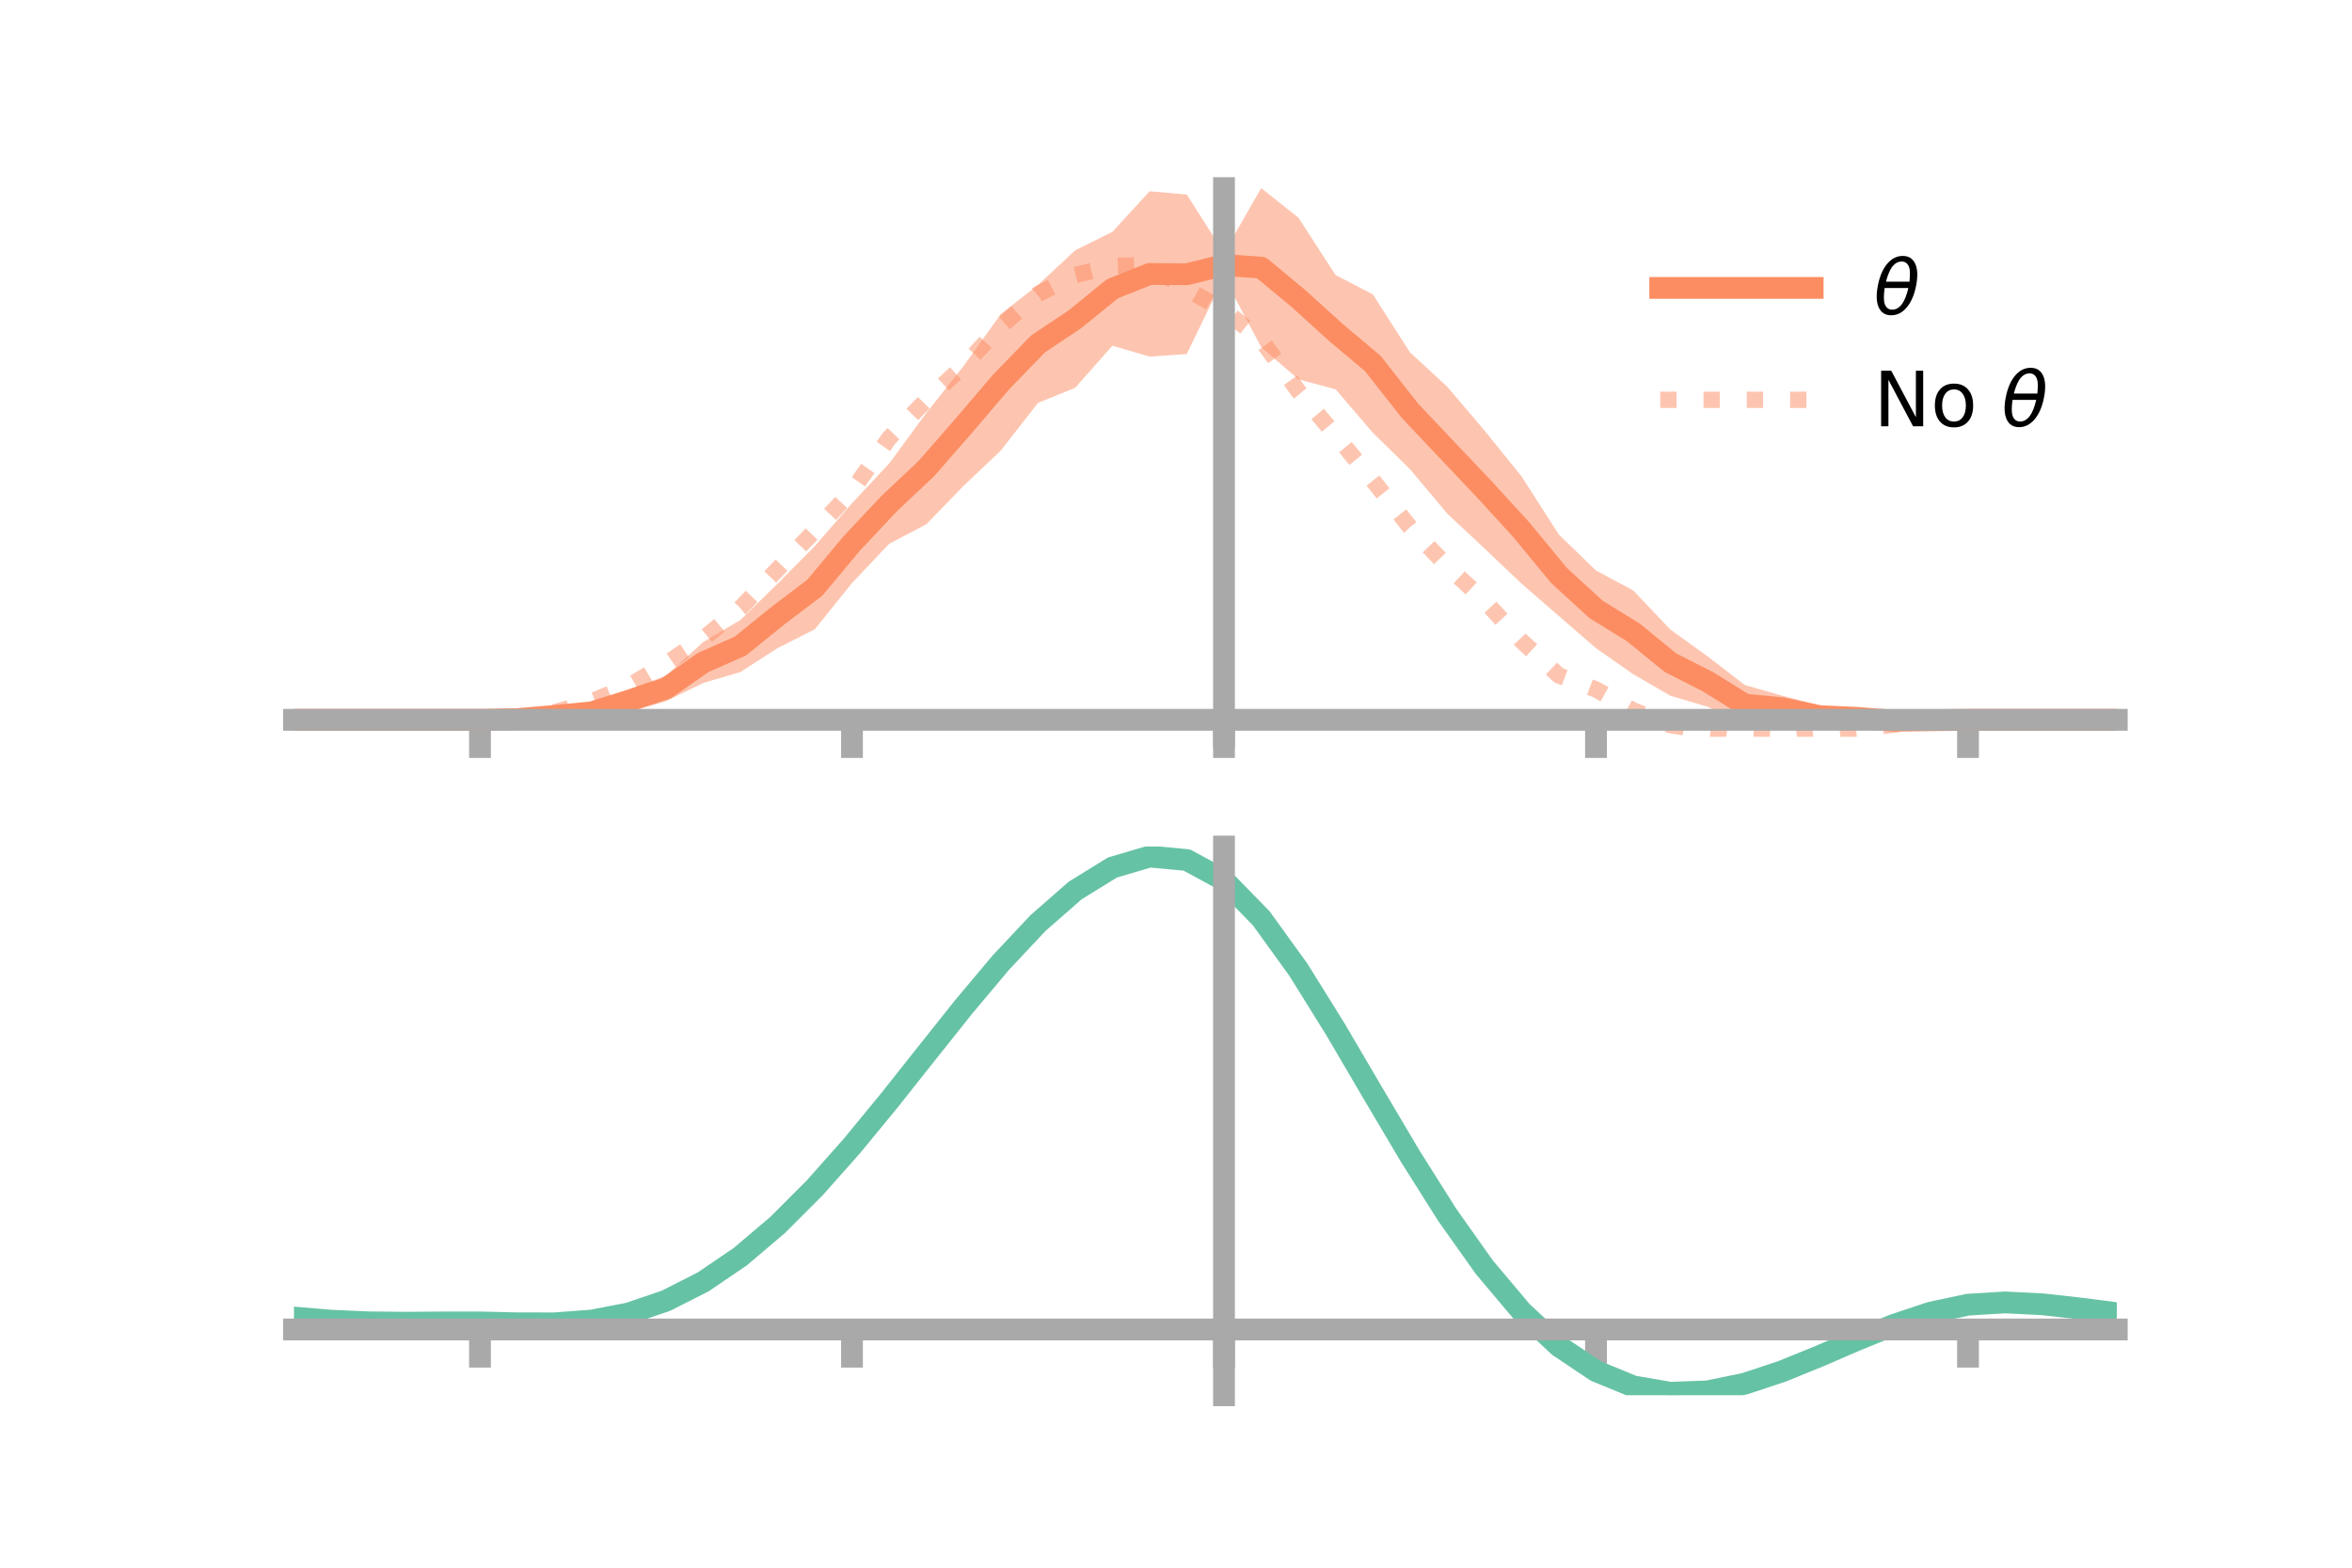 <?xml version="1.0" encoding="utf-8" standalone="no"?>
<!DOCTYPE svg PUBLIC "-//W3C//DTD SVG 1.1//EN"
  "http://www.w3.org/Graphics/SVG/1.1/DTD/svg11.dtd">
<!-- Created with matplotlib (https://matplotlib.org/) -->
<svg height="144pt" version="1.1" viewBox="0 0 216 144" width="216pt" xmlns="http://www.w3.org/2000/svg" xmlns:xlink="http://www.w3.org/1999/xlink">
 <defs>
  <style type="text/css">*{stroke-linecap:butt;stroke-linejoin:round;}</style>
 </defs>
 <g id="figure_1">
  <g id="patch_1">
   <path d="M 0 144 
L 216 144 
L 216 0 
L 0 0 
z
" style="fill:none;"/>
  </g>
  <g id="axes_1">
   <g id="patch_2">
    <path d="M 27 67.68 
L 194.4 67.68 
L 194.4 17.28 
L 27 17.28 
z
" style="fill:none;"/>
   </g>
   <g id="PolyCollection_1">
    <path clip-path="url(#p9a5a65e061)" d="M 27 66.119 
L 27 66.119 
L 30.416 66.119 
L 33.833 66.119 
L 37.249 66.119 
L 40.665 66.119 
L 44.082 66.119 
L 47.498 65.933 
L 50.914 65.41 
L 54.331 64.755 
L 57.747 63.327 
L 61.163 62.071 
L 64.58 58.973 
L 67.996 56.95 
L 71.412 53.619 
L 74.829 50.165 
L 78.245 46.222 
L 81.661 42.566 
L 85.078 37.923 
L 88.494 33.618 
L 91.91 28.849 
L 95.327 26.174 
L 98.743 22.993 
L 102.159 21.298 
L 105.576 17.57 
L 108.992 17.866 
L 112.408 23.239 
L 115.824 17.28 
L 119.241 19.989 
L 122.657 25.268 
L 126.073 27.036 
L 129.49 32.368 
L 132.906 35.52 
L 136.322 39.531 
L 139.739 43.765 
L 143.155 49.097 
L 146.571 52.405 
L 149.988 54.233 
L 153.404 57.83 
L 156.82 60.29 
L 160.237 62.919 
L 163.653 63.901 
L 167.069 64.772 
L 170.486 65.28 
L 173.902 65.846 
L 177.318 66.041 
L 180.735 66.119 
L 184.151 66.119 
L 187.567 66.119 
L 190.984 66.119 
L 194.4 66.119 
L 194.4 66.119 
L 194.4 66.119 
L 190.984 66.119 
L 187.567 66.119 
L 184.151 66.119 
L 180.735 66.119 
L 177.318 66.272 
L 173.902 66.557 
L 170.486 66.592 
L 167.069 66.791 
L 163.653 66.211 
L 160.237 66.52 
L 156.82 64.921 
L 153.404 63.909 
L 149.988 61.925 
L 146.571 59.544 
L 143.155 56.581 
L 139.739 53.615 
L 136.322 50.373 
L 132.906 47.18 
L 129.49 43.099 
L 126.073 39.743 
L 122.657 35.762 
L 119.241 34.844 
L 115.824 31.884 
L 112.408 25.456 
L 108.992 32.519 
L 105.576 32.759 
L 102.159 31.756 
L 98.743 35.62 
L 95.327 37.007 
L 91.91 41.388 
L 88.494 44.625 
L 85.078 48.155 
L 81.661 49.949 
L 78.245 53.556 
L 74.829 57.801 
L 71.412 59.531 
L 67.996 61.732 
L 64.58 62.736 
L 61.163 64.409 
L 57.747 65.403 
L 54.331 66.111 
L 50.914 66.114 
L 47.498 66.171 
L 44.082 66.119 
L 40.665 66.119 
L 37.249 66.119 
L 33.833 66.119 
L 30.416 66.119 
L 27 66.119 
z
" style="fill:#fc8d62;fill-opacity:0.5;"/>
   </g>
   <g id="matplotlib.axis_1">
    <g id="xtick_1">
     <g id="line2d_1">
      <defs>
       <path d="M 0 0 
L 0 3.5 
" id="mf91d23f392" style="stroke:#a9a9a9;stroke-width:2;"/>
      </defs>
      <g>
       <use style="fill:#a9a9a9;stroke:#a9a9a9;stroke-width:2;" x="44.082" xlink:href="#mf91d23f392" y="66.119"/>
      </g>
     </g>
    </g>
    <g id="xtick_2">
     <g id="line2d_2">
      <g>
       <use style="fill:#a9a9a9;stroke:#a9a9a9;stroke-width:2;" x="78.245" xlink:href="#mf91d23f392" y="66.119"/>
      </g>
     </g>
    </g>
    <g id="xtick_3">
     <g id="line2d_3">
      <g>
       <use style="fill:#a9a9a9;stroke:#a9a9a9;stroke-width:2;" x="112.408" xlink:href="#mf91d23f392" y="66.119"/>
      </g>
     </g>
    </g>
    <g id="xtick_4">
     <g id="line2d_4">
      <g>
       <use style="fill:#a9a9a9;stroke:#a9a9a9;stroke-width:2;" x="146.571" xlink:href="#mf91d23f392" y="66.119"/>
      </g>
     </g>
    </g>
    <g id="xtick_5">
     <g id="line2d_5">
      <g>
       <use style="fill:#a9a9a9;stroke:#a9a9a9;stroke-width:2;" x="180.735" xlink:href="#mf91d23f392" y="66.119"/>
      </g>
     </g>
    </g>
   </g>
   <g id="matplotlib.axis_2"/>
   <g id="line2d_6">
    <path clip-path="url(#p9a5a65e061)" d="M 27 66.119 
L 30.416 66.119 
L 33.833 66.119 
L 37.249 66.119 
L 40.665 66.119 
L 44.082 66.119 
L 47.498 66.052 
L 50.914 65.762 
L 54.331 65.433 
L 57.747 64.365 
L 61.163 63.24 
L 64.58 60.855 
L 67.996 59.341 
L 71.412 56.575 
L 74.829 53.983 
L 78.245 49.889 
L 81.661 46.257 
L 85.078 43.039 
L 88.494 39.121 
L 91.91 35.118 
L 95.327 31.591 
L 98.743 29.307 
L 102.159 26.527 
L 105.576 25.164 
L 108.992 25.192 
L 112.408 24.347 
L 115.824 24.582 
L 119.241 27.416 
L 122.657 30.515 
L 126.073 33.39 
L 129.49 37.734 
L 132.906 41.35 
L 136.322 44.952 
L 139.739 48.69 
L 143.155 52.839 
L 146.571 55.975 
L 149.988 58.079 
L 153.404 60.87 
L 156.82 62.605 
L 160.237 64.72 
L 163.653 65.056 
L 167.069 65.781 
L 170.486 65.936 
L 173.902 66.201 
L 177.318 66.157 
L 180.735 66.119 
L 184.151 66.119 
L 187.567 66.119 
L 190.984 66.119 
L 194.4 66.119 
" style="fill:none;stroke:#fc8d62;stroke-linecap:square;stroke-width:2;"/>
   </g>
   <g id="line2d_7">
    <path clip-path="url(#p9a5a65e061)" d="M 27 66.119 
L 30.416 66.119 
L 33.833 66.119 
L 37.249 66.119 
L 40.665 66.119 
L 44.082 66.115 
L 47.498 65.941 
L 50.914 65.434 
L 54.331 64.429 
L 57.747 63.007 
L 61.163 60.967 
L 64.58 58.659 
L 67.996 55.859 
L 71.412 52.287 
L 74.829 48.747 
L 78.245 45.091 
L 81.661 40.237 
L 85.078 36.744 
L 88.494 33.608 
L 91.91 29.96 
L 95.327 27.013 
L 98.743 25.268 
L 102.159 24.424 
L 105.576 24.347 
L 108.992 26.581 
L 112.408 28.486 
L 115.824 31.209 
L 119.241 35.931 
L 122.657 39.987 
L 126.073 44.13 
L 129.49 48.426 
L 132.906 52.006 
L 136.322 55.178 
L 139.739 58.879 
L 143.155 62.041 
L 146.571 63.332 
L 149.988 65.255 
L 153.404 66.614 
L 156.82 67.126 
L 160.237 67.556 
L 163.653 67.68 
L 167.069 67.364 
L 170.486 67.001 
L 173.902 66.56 
L 177.318 66.263 
L 180.735 66.123 
L 184.151 66.119 
L 187.567 66.119 
L 190.984 66.119 
L 194.4 66.119 
" style="fill:none;stroke:#fc8d62;stroke-dasharray:1.5,2.475;stroke-dashoffset:0;stroke-opacity:0.5;stroke-width:1.5;"/>
   </g>
   <g id="patch_3">
    <path d="M 112.408 67.68 
L 112.408 17.28 
" style="fill:none;stroke:#a9a9a9;stroke-linecap:square;stroke-linejoin:miter;stroke-width:2;"/>
   </g>
   <g id="patch_4">
    <path d="M 194.4 67.68 
L 194.4 17.28 
" style="fill:none;"/>
   </g>
   <g id="patch_5">
    <path d="M 27 66.119 
L 194.4 66.119 
" style="fill:none;stroke:#a9a9a9;stroke-linecap:square;stroke-linejoin:miter;stroke-width:2;"/>
   </g>
   <g id="patch_6">
    <path d="M 27 17.28 
L 194.4 17.28 
" style="fill:none;"/>
   </g>
   <g id="legend_1">
    <g id="line2d_8">
     <path d="M 152.47 26.449 
L 166.47 26.449 
" style="fill:none;stroke:#fc8d62;stroke-linecap:square;stroke-width:2;"/>
    </g>
    <g id="line2d_9"/>
    <g id="text_1">
     <!-- $\theta$ -->
     <g transform="translate(172.07 28.899)scale(0.07 -0.07)">
      <defs>
       <path d="M 45.516 34.672 
L 14.453 34.672 
Q 12.359 20.062 14.5 13.875 
Q 17.188 6.25 24.469 6.25 
Q 31.781 6.25 37.359 13.922 
Q 42.234 20.656 45.516 34.672 
z
M 47.016 42.969 
Q 48.344 56.844 46.625 61.719 
Q 43.953 69.438 36.766 69.438 
Q 29.297 69.438 23.828 61.812 
Q 19.531 55.672 16.156 42.969 
z
M 38.188 76.766 
Q 49.906 76.766 54.594 66.406 
Q 59.281 56.109 55.719 37.844 
Q 52.203 19.625 43.453 9.281 
Q 34.766 -1.125 23.047 -1.125 
Q 11.281 -1.125 6.641 9.281 
Q 2 19.625 5.516 37.844 
Q 9.078 56.109 17.719 66.406 
Q 26.422 76.766 38.188 76.766 
z
" id="DejaVuSans-Oblique-952"/>
      </defs>
      <use transform="translate(0 0.234)" xlink:href="#DejaVuSans-Oblique-952"/>
     </g>
    </g>
    <g id="line2d_10">
     <path d="M 152.47 36.724 
L 166.47 36.724 
" style="fill:none;stroke:#fc8d62;stroke-dasharray:1.5,2.475;stroke-dashoffset:0;stroke-opacity:0.5;stroke-width:1.5;"/>
    </g>
    <g id="line2d_11"/>
    <g id="text_2">
     <!-- No $\theta$ -->
     <g transform="translate(172.07 39.174)scale(0.07 -0.07)">
      <defs>
       <path d="M 9.812 72.906 
L 23.094 72.906 
L 55.422 11.922 
L 55.422 72.906 
L 64.984 72.906 
L 64.984 0 
L 51.703 0 
L 19.391 60.984 
L 19.391 0 
L 9.812 0 
z
" id="DejaVuSans-78"/>
       <path d="M 30.609 48.391 
Q 23.391 48.391 19.188 42.75 
Q 14.984 37.109 14.984 27.297 
Q 14.984 17.484 19.156 11.844 
Q 23.344 6.203 30.609 6.203 
Q 37.797 6.203 41.984 11.859 
Q 46.188 17.531 46.188 27.297 
Q 46.188 37.016 41.984 42.703 
Q 37.797 48.391 30.609 48.391 
z
M 30.609 56 
Q 42.328 56 49.016 48.375 
Q 55.719 40.766 55.719 27.297 
Q 55.719 13.875 49.016 6.219 
Q 42.328 -1.422 30.609 -1.422 
Q 18.844 -1.422 12.172 6.219 
Q 5.516 13.875 5.516 27.297 
Q 5.516 40.766 12.172 48.375 
Q 18.844 56 30.609 56 
z
" id="DejaVuSans-111"/>
       <path id="DejaVuSans-32"/>
      </defs>
      <use transform="translate(0 0.234)" xlink:href="#DejaVuSans-78"/>
      <use transform="translate(74.805 0.234)" xlink:href="#DejaVuSans-111"/>
      <use transform="translate(135.986 0.234)" xlink:href="#DejaVuSans-32"/>
      <use transform="translate(167.773 0.234)" xlink:href="#DejaVuSans-Oblique-952"/>
     </g>
    </g>
   </g>
  </g>
  <g id="axes_2">
   <g id="patch_7">
    <path d="M 27 128.16 
L 194.4 128.16 
L 194.4 77.76 
L 27 77.76 
z
" style="fill:none;"/>
   </g>
   <g id="PolyCollection_2">
    <path clip-path="url(#pef6a2b19a1)" d="M 27 121.064 
L 27 120.985 
L 30.416 121.281 
L 33.833 121.437 
L 37.249 121.469 
L 40.665 121.437 
L 44.082 121.434 
L 47.498 121.512 
L 50.914 121.515 
L 54.331 121.26 
L 57.747 120.6 
L 61.163 119.422 
L 64.58 117.655 
L 67.996 115.276 
L 71.412 112.306 
L 74.829 108.804 
L 78.245 104.864 
L 81.661 100.614 
L 85.078 96.208 
L 88.494 91.829 
L 91.91 87.677 
L 95.327 83.968 
L 98.743 80.927 
L 102.159 78.781 
L 105.576 77.76 
L 108.992 78.086 
L 112.408 79.966 
L 115.824 83.513 
L 119.241 88.309 
L 122.657 93.88 
L 126.073 99.787 
L 129.49 105.648 
L 132.906 111.147 
L 136.322 116.041 
L 139.739 120.155 
L 143.155 123.386 
L 146.571 125.697 
L 149.988 127.112 
L 153.404 127.704 
L 156.82 127.585 
L 160.237 126.892 
L 163.653 125.781 
L 167.069 124.416 
L 170.486 122.965 
L 173.902 121.596 
L 177.318 120.471 
L 180.735 119.753 
L 184.151 119.548 
L 187.567 119.728 
L 190.984 120.118 
L 194.4 120.574 
L 194.4 120.68 
L 194.4 120.68 
L 190.984 120.252 
L 187.567 119.883 
L 184.151 119.718 
L 180.735 119.931 
L 177.318 120.662 
L 173.902 121.818 
L 170.486 123.234 
L 167.069 124.739 
L 163.653 126.154 
L 160.237 127.306 
L 156.82 128.025 
L 153.404 128.16 
L 149.988 127.579 
L 146.571 126.185 
L 143.155 123.92 
L 139.739 120.77 
L 136.322 116.774 
L 132.906 112.027 
L 129.49 106.692 
L 126.073 101.003 
L 122.657 95.264 
L 119.241 89.846 
L 115.824 85.179 
L 112.408 81.729 
L 108.992 79.907 
L 105.576 79.596 
L 102.159 80.59 
L 98.743 82.667 
L 95.327 85.603 
L 91.91 89.175 
L 88.494 93.163 
L 85.078 97.362 
L 81.661 101.578 
L 78.245 105.639 
L 74.829 109.398 
L 71.412 112.736 
L 67.996 115.567 
L 64.58 117.84 
L 61.163 119.539 
L 57.747 120.688 
L 54.331 121.342 
L 50.914 121.595 
L 47.498 121.591 
L 44.082 121.511 
L 40.665 121.509 
L 37.249 121.53 
L 33.833 121.49 
L 30.416 121.34 
L 27 121.064 
z
" style="fill:#66c2a5;fill-opacity:0.5;"/>
   </g>
   <g id="matplotlib.axis_3">
    <g id="xtick_6">
     <g id="line2d_12">
      <g>
       <use style="fill:#a9a9a9;stroke:#a9a9a9;stroke-width:2;" x="44.082" xlink:href="#mf91d23f392" y="122.118"/>
      </g>
     </g>
    </g>
    <g id="xtick_7">
     <g id="line2d_13">
      <g>
       <use style="fill:#a9a9a9;stroke:#a9a9a9;stroke-width:2;" x="78.245" xlink:href="#mf91d23f392" y="122.118"/>
      </g>
     </g>
    </g>
    <g id="xtick_8">
     <g id="line2d_14">
      <g>
       <use style="fill:#a9a9a9;stroke:#a9a9a9;stroke-width:2;" x="112.408" xlink:href="#mf91d23f392" y="122.118"/>
      </g>
     </g>
    </g>
    <g id="xtick_9">
     <g id="line2d_15">
      <g>
       <use style="fill:#a9a9a9;stroke:#a9a9a9;stroke-width:2;" x="146.571" xlink:href="#mf91d23f392" y="122.118"/>
      </g>
     </g>
    </g>
    <g id="xtick_10">
     <g id="line2d_16">
      <g>
       <use style="fill:#a9a9a9;stroke:#a9a9a9;stroke-width:2;" x="180.735" xlink:href="#mf91d23f392" y="122.118"/>
      </g>
     </g>
    </g>
   </g>
   <g id="matplotlib.axis_4"/>
   <g id="line2d_17">
    <path clip-path="url(#pef6a2b19a1)" d="M 27 121.024 
L 30.416 121.311 
L 33.833 121.463 
L 37.249 121.499 
L 40.665 121.473 
L 44.082 121.472 
L 47.498 121.552 
L 50.914 121.555 
L 54.331 121.301 
L 57.747 120.644 
L 61.163 119.48 
L 64.58 117.747 
L 67.996 115.421 
L 71.412 112.521 
L 74.829 109.101 
L 78.245 105.252 
L 81.661 101.096 
L 85.078 96.785 
L 88.494 92.496 
L 91.91 88.426 
L 95.327 84.786 
L 98.743 81.797 
L 102.159 79.686 
L 105.576 78.678 
L 108.992 78.997 
L 112.408 80.847 
L 115.824 84.346 
L 119.241 89.078 
L 122.657 94.572 
L 126.073 100.395 
L 129.49 106.17 
L 132.906 111.587 
L 136.322 116.407 
L 139.739 120.463 
L 143.155 123.653 
L 146.571 125.941 
L 149.988 127.346 
L 153.404 127.932 
L 156.82 127.805 
L 160.237 127.099 
L 163.653 125.967 
L 167.069 124.577 
L 170.486 123.1 
L 173.902 121.707 
L 177.318 120.567 
L 180.735 119.842 
L 184.151 119.633 
L 187.567 119.806 
L 190.984 120.185 
L 194.4 120.627 
" style="fill:none;stroke:#66c2a5;stroke-linecap:square;stroke-width:2;"/>
   </g>
   <g id="patch_8">
    <path d="M 112.408 128.16 
L 112.408 77.76 
" style="fill:none;stroke:#a9a9a9;stroke-linecap:square;stroke-linejoin:miter;stroke-width:2;"/>
   </g>
   <g id="patch_9">
    <path d="M 194.4 128.16 
L 194.4 77.76 
" style="fill:none;"/>
   </g>
   <g id="patch_10">
    <path d="M 27 122.118 
L 194.4 122.118 
" style="fill:none;stroke:#a9a9a9;stroke-linecap:square;stroke-linejoin:miter;stroke-width:2;"/>
   </g>
   <g id="patch_11">
    <path d="M 27 77.76 
L 194.4 77.76 
" style="fill:none;"/>
   </g>
  </g>
 </g>
 <defs>
  <clipPath id="p9a5a65e061">
   <rect height="50.4" width="167.4" x="27" y="17.28"/>
  </clipPath>
  <clipPath id="pef6a2b19a1">
   <rect height="50.4" width="167.4" x="27" y="77.76"/>
  </clipPath>
 </defs>
</svg>
